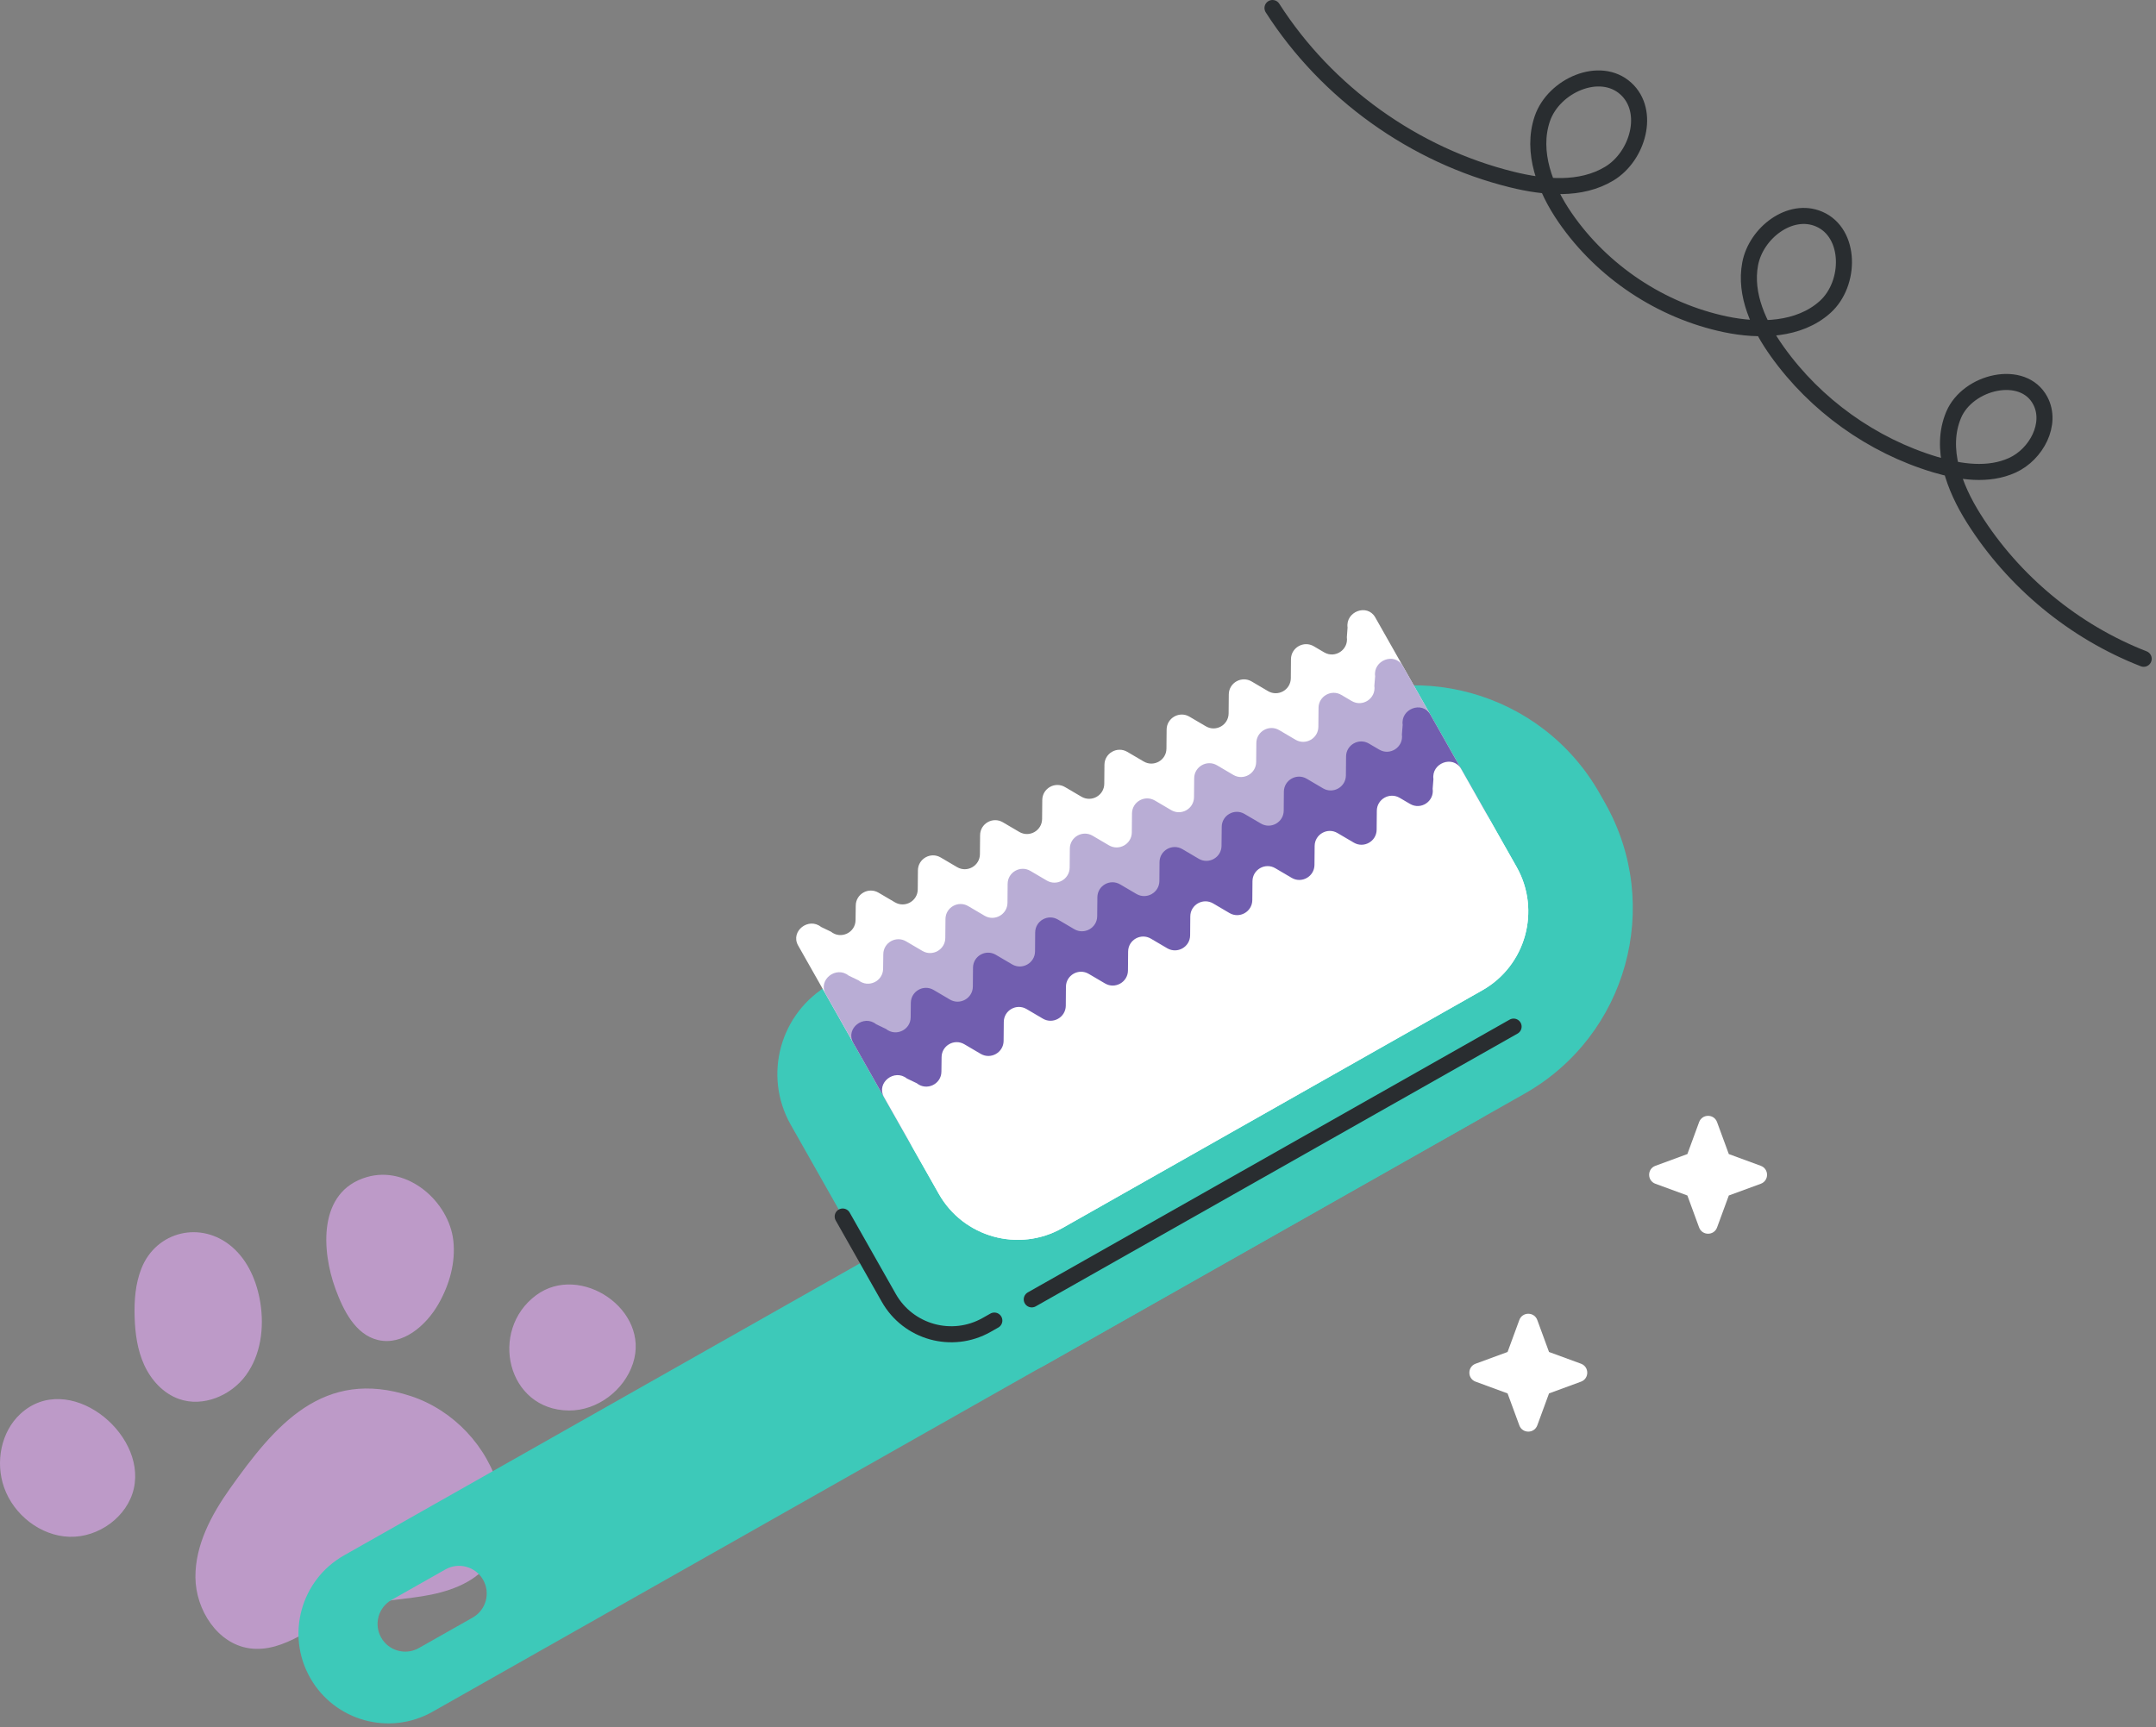 <svg width="438" height="351" viewBox="0 0 438 351" fill="none" xmlns="http://www.w3.org/2000/svg">
<rect x="0" y="0" width="438" height="351" fill="#808080" stroke="none"/>
<path d="M68.131 261.844C69.748 266.273 72.191 271.18 76.772 272.284C81.757 273.484 86.538 269.415 89.077 264.965C91.294 261.08 92.589 256.559 92.098 252.113C91.224 244.189 82.832 236.744 74.504 239.187C64.51 242.12 65.349 254.203 68.131 261.844ZM28.748 257.706C27.509 260.805 27.253 264.204 27.348 267.538C27.444 270.911 27.904 274.331 29.313 277.395C30.726 280.463 33.186 283.154 36.367 284.275C41.222 285.992 46.907 283.614 49.95 279.464C52.992 275.313 53.697 269.798 52.888 264.712C52.201 260.439 50.419 256.184 47.133 253.363C40.875 247.987 31.769 250.156 28.748 257.706ZM115.598 286.614C121.344 286.653 126.79 282.524 128.585 277.061C132.171 266.156 117.867 256.555 108.918 263.187C99.286 270.324 102.98 286.531 115.598 286.614ZM4.143 287.301C0.184 290.961 -0.964 297.119 0.814 302.209C2.766 307.794 8.216 312.097 14.127 312.275C20.038 312.449 25.914 308.198 27.197 302.426C29.731 291.017 13.784 278.391 4.143 287.301ZM46.751 302.43C42.939 307.798 39.645 313.948 39.701 320.533C39.762 327.113 44.173 334.028 50.697 334.937C57.912 335.941 63.949 329.834 70.738 327.179C75.489 325.319 80.709 325.166 85.75 324.363C90.787 323.559 96.051 321.864 99.206 317.856C102.47 313.697 102.77 307.829 101.418 302.718C99.088 293.925 92.095 286.515 83.45 283.681C65.64 277.843 55.844 289.639 46.751 302.43Z" fill="#BD9AC8"/>
<path d="M282.357 195.744L69.896 316.052C61.125 321.02 58.039 332.16 63.007 340.931C67.975 349.702 79.115 352.788 87.886 347.82L300.343 227.512C309.116 222.544 312.198 211.409 307.235 202.633C302.266 193.862 291.127 190.776 282.357 195.744ZM96.026 328.691L85.095 334.88C82.396 336.414 78.966 335.463 77.437 332.759C75.903 330.06 76.854 326.631 79.558 325.096L90.489 318.907C93.192 317.381 96.622 318.329 98.152 321.028C99.681 323.732 98.73 327.161 96.026 328.691Z" fill="#3DC9B9"/>
<path d="M309.73 222.231L212.341 277.382C202.284 283.071 189.509 279.534 183.815 269.476L160.645 228.555C154.947 218.498 158.485 205.728 168.542 200.03L265.931 144.887C286.751 133.095 313.189 140.416 324.981 161.234L326.081 163.177C337.873 184 330.548 210.439 309.73 222.231Z" fill="#3DC9B9"/>
<path d="M279.361 125.405L308.088 176.133C313.1 184.978 309.982 196.222 301.137 201.229L215.822 249.544C206.977 254.551 195.733 251.439 190.726 242.594L162.114 192.072C160.558 189.199 164.278 186.317 166.812 188.36L168.807 189.316C170.806 190.933 173.797 189.533 173.81 186.951L173.849 184.017C173.866 181.648 176.439 180.188 178.482 181.396L181.803 183.347C183.842 184.555 186.428 183.091 186.445 180.717L186.48 176.866C186.497 174.493 189.071 173.037 191.109 174.241L194.434 176.197C196.477 177.401 199.059 175.936 199.076 173.567L199.111 169.712C199.128 167.339 201.7 165.883 203.744 167.091L207.065 169.043C209.108 170.251 211.69 168.787 211.706 166.413L211.742 162.562C211.76 160.189 214.332 158.733 216.371 159.937L219.696 161.889C221.751 163.088 224.321 161.632 224.337 159.259L224.373 155.408C224.389 153.035 226.963 151.579 229.018 152.778L232.339 154.73C234.378 155.938 236.956 154.482 236.968 152.109L237.004 148.254C237.02 145.886 239.608 144.42 241.645 145.629L244.97 147.581C247.013 148.789 249.581 147.334 249.599 144.959L249.633 141.104C249.651 138.736 252.237 137.271 254.28 138.475L257.601 140.433C259.644 141.635 262.216 140.18 262.234 137.808L262.264 133.953C262.282 131.585 264.867 130.119 266.907 131.323L269.014 132.561C271.227 133.861 273.974 132.031 273.617 129.483L273.764 127.519C273.316 124.297 277.706 122.591 279.361 125.405Z" fill="white"/>
<path d="M284.964 135.293L296.247 155.222C301.259 164.067 298.141 175.311 289.296 180.318L203.981 228.632C195.136 233.639 183.892 230.527 178.881 221.682L167.715 201.954C166.155 199.085 169.871 196.191 172.409 198.246L174.409 199.202C176.408 200.819 179.39 199.406 179.407 196.837L179.446 193.903C179.463 191.534 182.036 190.078 184.079 191.282L187.4 193.233C189.439 194.428 192.02 192.963 192.042 190.603L192.077 186.748C192.094 184.379 194.667 182.923 196.71 184.127L200.03 186.083C202.065 187.274 204.651 185.813 204.673 183.453L204.707 179.598C204.725 177.229 207.299 175.769 209.34 176.973L212.661 178.929C214.7 180.124 217.282 178.66 217.308 176.299L217.342 172.444C217.356 170.075 219.93 168.619 221.971 169.823L225.292 171.775C227.339 172.966 229.913 171.506 229.933 169.15L229.969 165.295C229.987 162.922 232.559 161.466 234.616 162.665L237.935 164.617C239.974 165.812 242.542 164.356 242.568 161.996L242.604 158.141C242.616 155.772 245.204 154.308 247.245 155.511L250.566 157.467C252.601 158.662 255.173 157.202 255.195 154.842L255.231 150.987C255.247 148.618 257.835 147.159 259.876 148.361L263.197 150.319C265.236 151.509 267.804 150.054 267.83 147.694L267.866 143.839C267.878 141.471 270.464 140.006 272.507 141.21L274.61 142.448C276.823 143.748 279.57 141.918 279.205 139.358L279.366 137.41C278.91 134.173 283.304 132.478 284.964 135.293Z" fill="#B9ADD5"/>
<path d="M290.554 145.169L301.841 165.102C306.847 173.947 303.735 185.191 294.89 190.198L209.575 238.513C200.73 243.52 189.486 240.404 184.475 231.563L173.309 211.835C171.749 208.967 175.461 206.072 178.003 208.128L179.998 209.084C182.002 210.701 184.983 209.288 185.005 206.72L185.04 203.786C185.057 201.413 187.63 199.957 189.673 201.161L192.994 203.117C195.028 204.308 197.614 202.848 197.636 200.488L197.671 196.633C197.688 194.26 200.262 192.808 202.305 194.012L205.624 195.964C207.659 197.159 210.245 195.695 210.271 193.334L210.301 189.479C210.319 187.11 212.893 185.654 214.934 186.858L218.255 188.814C220.288 190.005 222.876 188.544 222.898 186.184L222.936 182.329C222.95 179.956 225.524 178.504 227.565 179.708L230.886 181.659C232.933 182.846 235.507 181.39 235.533 179.029L235.563 175.174C235.581 172.805 238.153 171.349 240.21 172.545L243.529 174.501C245.564 175.696 248.136 174.24 248.158 171.88L248.198 168.025C248.21 165.652 250.797 164.192 252.835 165.396L256.16 167.347C258.195 168.542 260.767 167.086 260.793 164.726L260.825 160.871C260.841 158.502 263.429 157.037 265.47 158.241L268.791 160.197C270.824 161.388 273.398 159.932 273.424 157.576L273.46 153.721C273.472 151.348 276.058 149.888 278.101 151.091L280.204 152.325C282.417 153.629 285.164 151.795 284.803 149.24L284.961 147.288C284.504 144.053 288.898 142.356 290.554 145.169Z" fill="#715EAF"/>
<path d="M296.804 156.2L308.087 176.133C313.099 184.978 309.981 196.222 301.136 201.229L215.821 249.544C206.976 254.551 195.732 251.439 190.725 242.594L179.555 222.87C177.995 219.997 181.711 217.102 184.249 219.158L186.249 220.114C188.248 221.731 191.234 220.318 191.252 217.75L191.287 214.816C191.304 212.447 193.877 210.991 195.92 212.195L199.241 214.147C201.279 215.342 203.861 213.878 203.887 211.517L203.923 207.662C203.939 205.293 206.509 203.837 208.552 205.041L211.875 206.997C213.906 208.188 216.492 206.727 216.518 204.367L216.548 200.512C216.566 198.143 219.14 196.683 221.181 197.891L224.502 199.842C226.541 201.037 229.123 199.573 229.149 197.212L229.183 193.357C229.201 190.988 231.77 189.532 233.812 190.736L237.137 192.692C239.18 193.879 241.758 192.423 241.78 190.062L241.814 186.207C241.828 183.838 244.406 182.378 246.457 183.578L249.776 185.53C251.815 186.725 254.383 185.269 254.411 182.909L254.445 179.054C254.463 176.685 257.044 175.221 259.086 176.424L262.411 178.38C264.446 179.575 267.018 178.115 267.04 175.755L267.076 171.904C267.094 169.531 269.68 168.066 271.717 169.274L275.038 171.226C277.077 172.421 279.645 170.965 279.671 168.605L279.707 164.75C279.723 162.381 282.304 160.916 284.348 162.12L286.457 163.354C288.668 164.658 291.415 162.828 291.05 160.268L291.207 158.317C290.75 155.083 295.143 153.388 296.804 156.2Z" fill="white"/>
<path d="M209.605 264.034L307.495 208.605" stroke="#292D30" stroke-width="3.26" stroke-miterlimit="1.415" stroke-linecap="round"/>
<path d="M202.004 268.337L200.439 269.224C193.429 273.197 184.523 270.732 180.555 263.717L171.197 247.196" stroke="#292D30" stroke-width="3.26" stroke-miterlimit="1.415" stroke-linecap="round"/>
<path d="M321.183 277.104L314.69 274.722L312.308 268.228C311.682 266.529 309.278 266.529 308.656 268.228L306.27 274.722L299.781 277.104C298.083 277.73 298.083 280.133 299.781 280.755L306.27 283.141L308.656 289.63C309.278 291.329 311.682 291.329 312.308 289.63L314.69 283.141L321.183 280.755C322.881 280.133 322.881 277.73 321.183 277.104Z" fill="white"/>
<path d="M357.706 236.891L351.215 234.505L348.829 228.016C348.209 226.312 345.805 226.312 345.179 228.016L342.797 234.505L336.304 236.891C334.603 237.513 334.603 239.916 336.304 240.542L342.797 242.924L345.179 249.418C345.805 251.117 348.209 251.117 348.829 249.418L351.215 242.924L357.706 240.542C359.409 239.916 359.409 237.513 357.706 236.891Z" fill="white"/>
<path d="M258.512 1.63C269.524 18.838 287.306 31.585 307.138 36.483C313.737 38.114 321.139 38.792 326.95 35.271C332.761 31.75 335.335 22.618 330.323 18.029C325.064 13.209 315.633 17.363 313.328 24.119C311.026 30.873 313.906 38.345 317.953 44.216C325.536 55.226 337.452 63.153 350.529 65.9C357.488 67.361 365.472 67.136 370.761 62.393C376.056 57.646 376.09 47.324 369.557 44.517C363.69 41.995 356.741 47.332 355.553 53.613C354.367 59.885 357.339 66.218 361.047 71.419C368.828 82.33 380.306 90.549 393.141 94.404C398.262 95.937 403.964 96.754 408.824 94.538C413.692 92.317 416.995 86.115 414.482 81.395C410.993 74.836 399.762 77.462 396.883 84.312C394.006 91.158 397.001 99.046 400.962 105.336C409.05 118.188 421.346 128.349 435.498 133.865" stroke="#292D30" stroke-width="3.26" stroke-miterlimit="1.415" stroke-linecap="round"/>
</svg>
